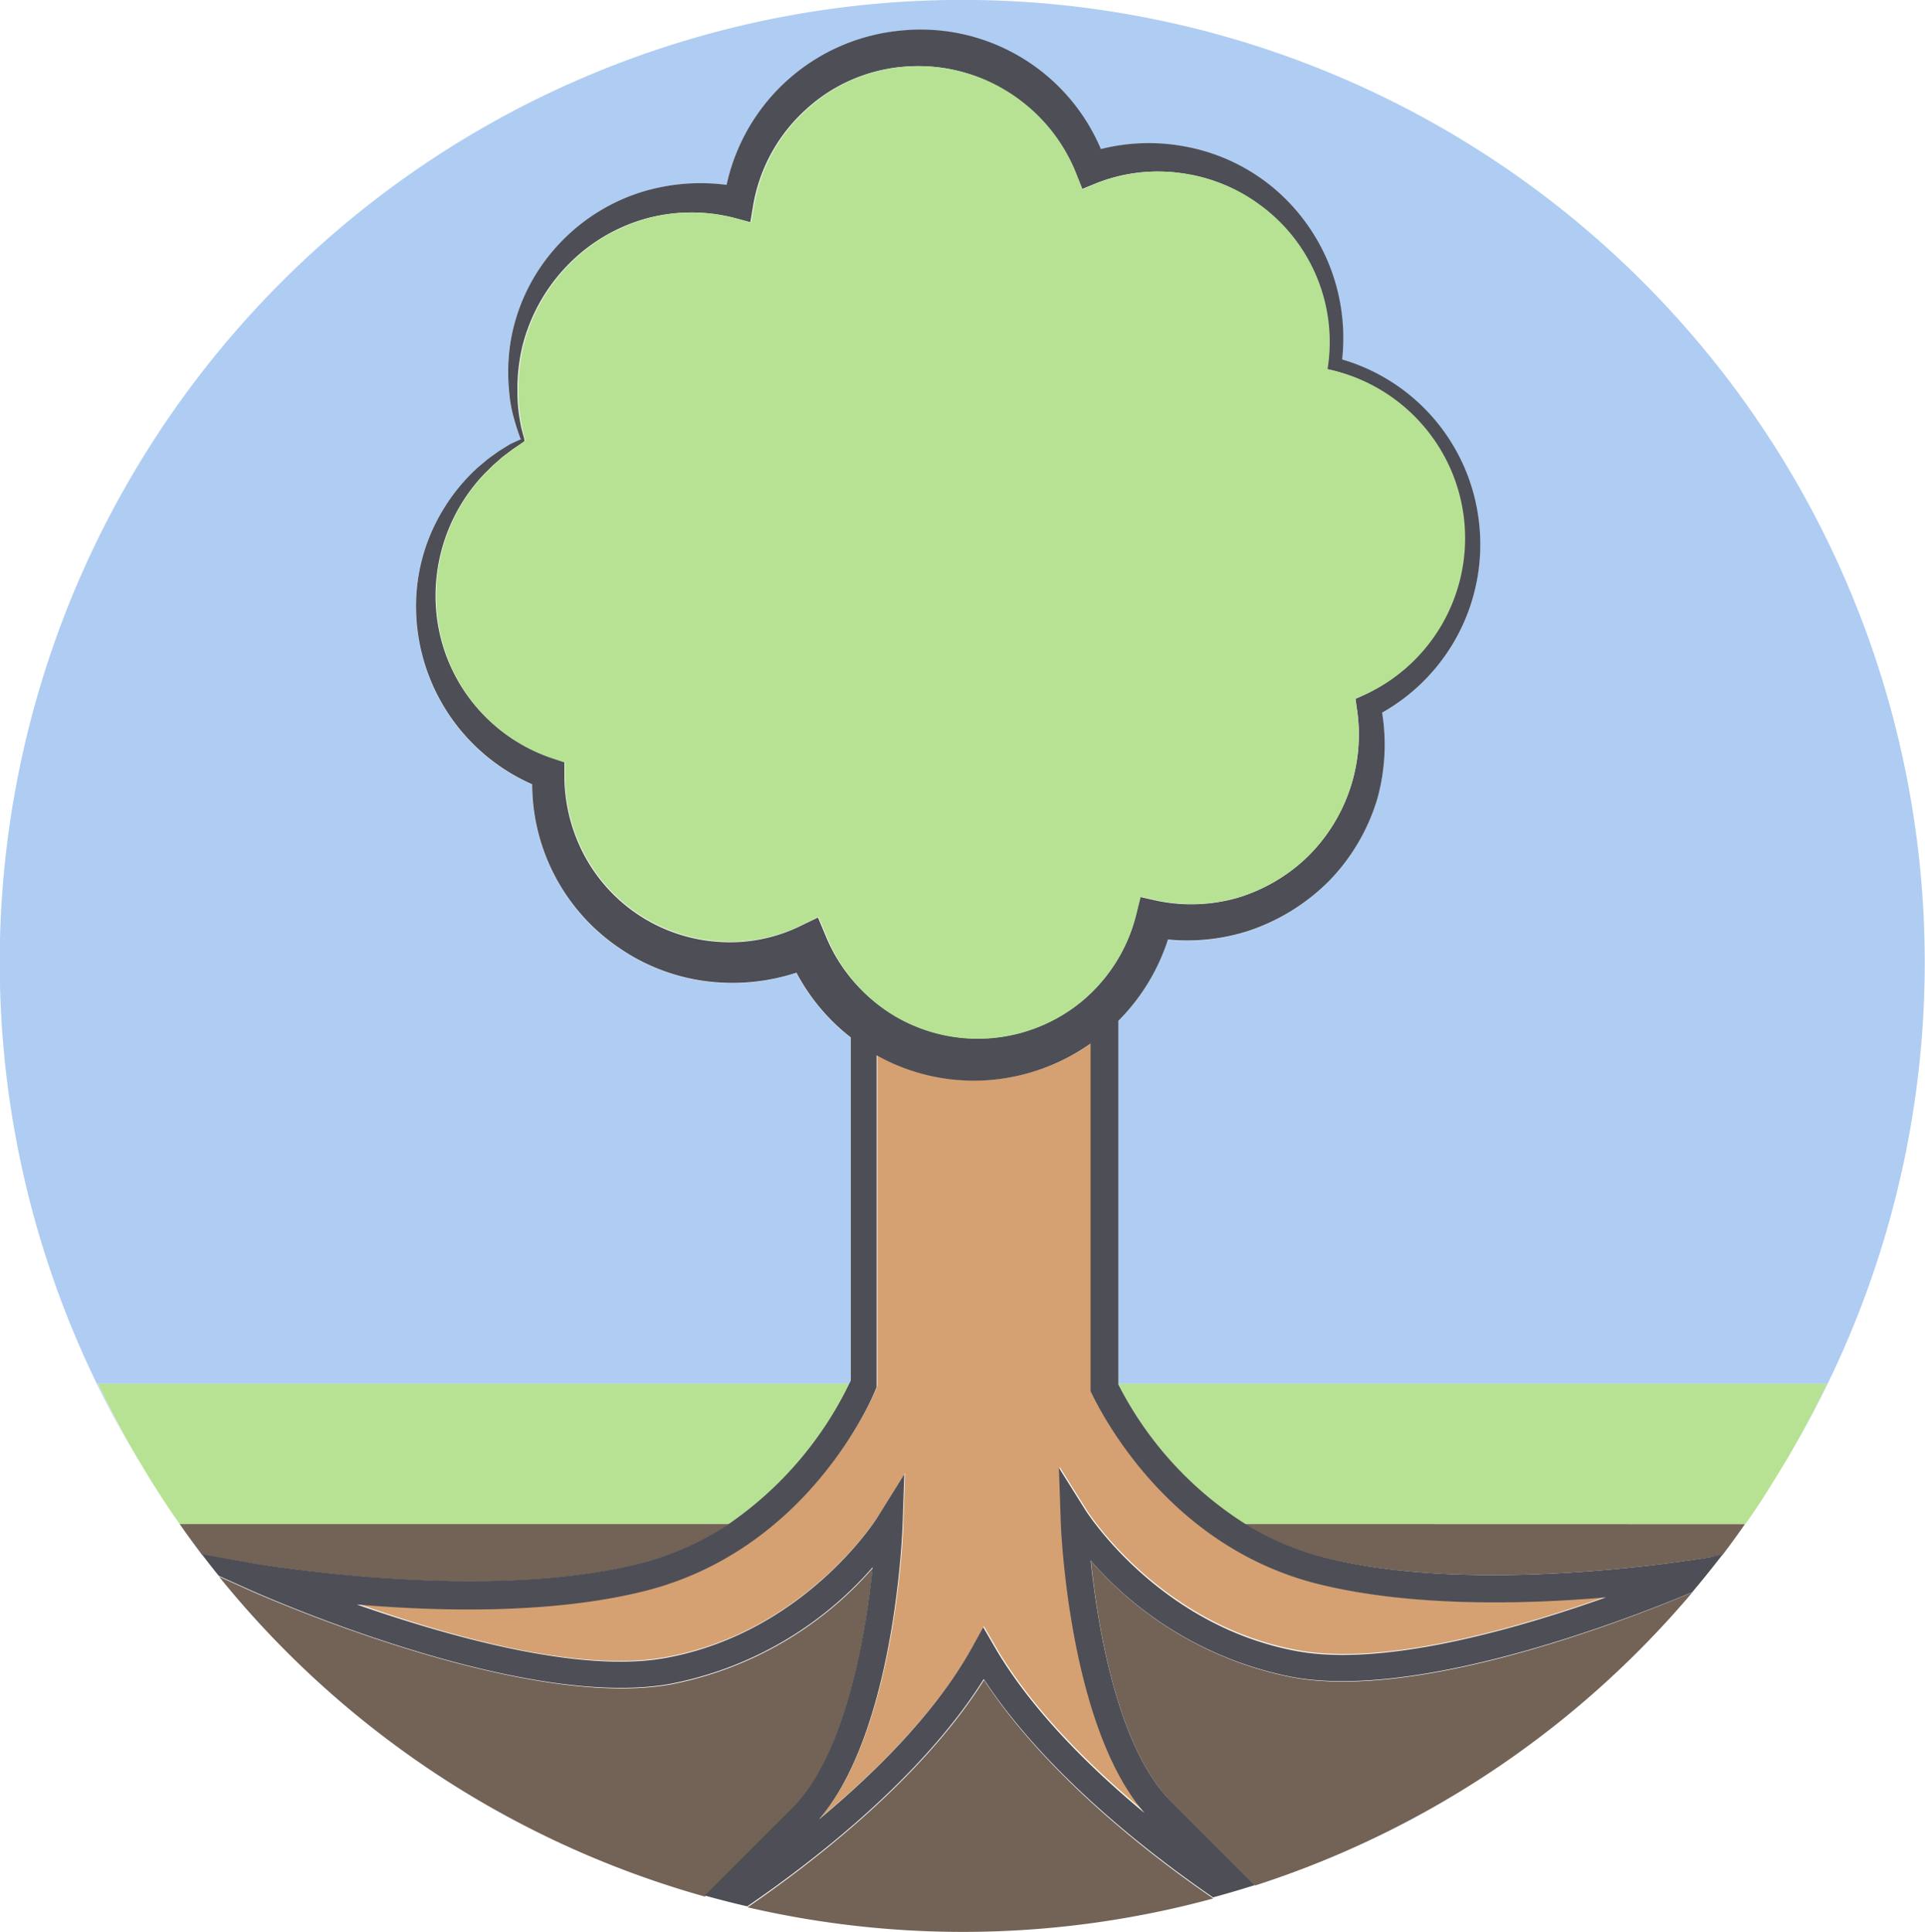 <svg id="Layer_1" data-name="Layer 1" xmlns="http://www.w3.org/2000/svg" viewBox="0 0 144 144.5"><defs><style>.cls-1{fill:#afcdf2;}.cls-2{fill:#b7e294;}.cls-3{fill:#736357;}.cls-4{fill:#d5a172;}.cls-5{fill:#4e4e56;}</style></defs><title>tree</title><path class="cls-1" d="M561.77,557c-.15.26-.31.5-.46.76Z" transform="translate(-428 -448)"/><path class="cls-1" d="M438.69,557.76c-.15-.25-.31-.5-.46-.76Z" transform="translate(-428 -448)"/><path class="cls-1" d="M491.53,551.5l.1-.21V525.62a15,15,0,0,1-4.06-4.84,15.37,15.37,0,0,1-6.08.71,14.78,14.78,0,0,1-7.18-2.56,14.83,14.83,0,0,1-6.51-12.24,14.55,14.55,0,0,1-8.67-12.6,13.85,13.85,0,0,1,2-7.93,14.15,14.15,0,0,1,2.58-3.15l.77-.65.82-.59.86-.53.82-.38s-.07,0-.09-.11l-.08-.22-.15-.44q-.15-.44-.26-.89a10.34,10.34,0,0,1-.32-1.84,14.47,14.47,0,0,1,.1-3.76,14,14,0,0,1,3.2-6.85,14.33,14.33,0,0,1,6.37-4.29,15,15,0,0,1,6.59-.61,14.81,14.81,0,0,1,22.43-9.29,14.73,14.73,0,0,1,5.56,6.61,14.66,14.66,0,0,1,6.35-.18,14.36,14.36,0,0,1,6.66,3.17,14.63,14.63,0,0,1,4.2,6,14.79,14.79,0,0,1,.84,6.75,14.44,14.44,0,0,1,3,26.42,15.13,15.13,0,0,1-.35,6.41,14.93,14.93,0,0,1-3.6,6.16,15.35,15.35,0,0,1-6.13,3.78,15,15,0,0,1-5.94.62,15.21,15.21,0,0,1-3.71,6.08V551.5h53q-1.26,2.66-2.73,5.2a72,72,0,1,0-123.88,0q-1.47-2.54-2.73-5.2Z" transform="translate(-428 -448)"/><path class="cls-2" d="M561.77,557l.17-.3q1.47-2.54,2.73-5.2h-53v.07A26.65,26.65,0,0,0,521.12,562h37.44c1-1.38,1.87-2.8,2.75-4.24C561.46,557.5,561.62,557.25,561.77,557Z" transform="translate(-428 -448)"/><path class="cls-2" d="M482.55,562a27,27,0,0,0,9-10.5H435.33q1.26,2.66,2.73,5.2l.17.3c.15.26.31.5.46.76.87,1.45,1.78,2.87,2.75,4.24Z" transform="translate(-428 -448)"/><path class="cls-3" d="M524.72,573.48a26.77,26.77,0,0,1-15.11-8.72c.5,4.91,2,14,6,18l.59.59,5.69,5.69a71.56,71.56,0,0,0,32.71-21.93C549.47,569.28,534.13,575.2,524.72,573.48Z" transform="translate(-428 -448)"/><path class="cls-3" d="M487.29,583.29c4-4,5.5-13.12,6-18A26.78,26.78,0,0,1,478.18,574c-11.18,2-30.75-6.7-31.58-7.07l-2.22-1a71.53,71.53,0,0,0,36.35,23.94Z" transform="translate(-428 -448)"/><path class="cls-3" d="M447.18,565c.17,0,16.92,2.92,28.57,0a21.58,21.58,0,0,0,6.8-3H441.44c.54.78,1.1,1.54,1.67,2.3Z" transform="translate(-428 -448)"/><path class="cls-3" d="M501.61,573.67c-4.71,7.47-13,13.78-17.69,17a71.4,71.4,0,0,0,34.84-.66C514,586.75,506.27,580.76,501.61,573.67Z" transform="translate(-428 -448)"/><path class="cls-3" d="M521.12,562a21.6,21.6,0,0,0,6,2.53c11.65,2.91,28.4,0,28.57,0l1.16-.21c.58-.76,1.14-1.53,1.68-2.31Z" transform="translate(-428 -448)"/><path class="cls-4" d="M526.66,566.47c-10.52-2.63-15.62-11.55-16.93-14.22l-.1-.21v-26a15.22,15.22,0,0,1-7.42,2.72,14.9,14.9,0,0,1-8.58-1.84v24.75l-.07.18c-.2.49-5,12-17.31,15.1-7,1.74-15.44,1.52-21.51,1,6.73,2.39,16.61,5.23,23.09,4,10.44-1.9,15.81-10.46,15.87-10.54l2-3.21-.13,3.77c0,.65-.59,15.5-6.27,22.07,4.2-3.49,8.75-8,11.45-12.85l.85-1.54.88,1.52c2.73,4.68,7.12,9,11.19,12.38-5.69-6.56-6.26-21.43-6.28-22.08l-.13-3.75,2,3.19c.05.09,5.46,8.65,15.87,10.54,6.48,1.18,16.37-1.66,23.09-4.05C542.1,568,533.62,568.21,526.66,566.47Z" transform="translate(-428 -448)"/><path class="cls-5" d="M555.72,564.52c-.17,0-16.92,2.93-28.57,0a21.6,21.6,0,0,1-6-2.53,26.65,26.65,0,0,1-9.49-10.43v-27.2a15.21,15.21,0,0,0,3.71-6.08,15,15,0,0,0,5.94-.62,15.35,15.35,0,0,0,6.13-3.78,14.93,14.93,0,0,0,3.6-6.16,15.13,15.13,0,0,0,.35-6.41,14.44,14.44,0,0,0,7.25-14.22,14.36,14.36,0,0,0-10.24-12.2,14.79,14.79,0,0,0-.84-6.75,14.63,14.63,0,0,0-4.2-6,14.36,14.36,0,0,0-6.66-3.17,14.66,14.66,0,0,0-6.35.18,14.64,14.64,0,0,0-15-8.86,14.75,14.75,0,0,0-13,11.54,15,15,0,0,0-6.59.61,14.33,14.33,0,0,0-6.37,4.29,14,14,0,0,0-3.2,6.85,14.47,14.47,0,0,0-.1,3.76,10.34,10.34,0,0,0,.32,1.84q.12.45.26.89l.15.44.08.22c0,.06,0,.06.09.11l-.82.38-.86.53-.82.59-.77.65a14.15,14.15,0,0,0-2.58,3.15,13.85,13.85,0,0,0-2,7.93,14.55,14.55,0,0,0,8.67,12.6,14.83,14.83,0,0,0,6.51,12.24,14.78,14.78,0,0,0,7.18,2.56,15.37,15.37,0,0,0,6.08-.71,15,15,0,0,0,4.06,4.84v25.67l-.1.21a27,27,0,0,1-9,10.5,21.58,21.58,0,0,1-6.8,3c-11.65,2.91-28.41,0-28.57,0l-4.07-.72q.62.82,1.27,1.62l2.22,1c.83.37,20.4,9.11,31.58,7.07a26.78,26.78,0,0,0,15.11-8.72c-.5,4.91-2,14-6,18l-6.56,6.56q1.58.44,3.18.81c4.7-3.21,13-9.53,17.69-17,4.66,7.09,12.42,13.08,17.15,16.33q1.58-.43,3.13-.92l-5.69-5.69-.59-.59c-4-4-5.49-13.12-6-18a26.77,26.77,0,0,0,15.11,8.72c9.4,1.71,24.75-4.2,29.88-6.34q1.17-1.39,2.28-2.83Zm-65.88-46.34-.65-1.55-1.47.71a12,12,0,0,1-6,1.11,12.29,12.29,0,0,1-10-6.45,12.69,12.69,0,0,1-1.5-6V505l-.82-.27A12.74,12.74,0,0,1,460.66,494a13.23,13.23,0,0,1,3.5-10.48l.68-.68.73-.64.78-.59c.31-.2.61-.41.89-.61a1.43,1.43,0,0,0-.06-.32l-.06-.22L467,480q-.09-.44-.16-.89a11.72,11.72,0,0,1-.13-1.78,13.64,13.64,0,0,1,.39-3.51,13.35,13.35,0,0,1,3.38-6,13.06,13.06,0,0,1,5.8-3.46,12.84,12.84,0,0,1,6.66-.05l1.19.32.21-1.26a12.49,12.49,0,0,1,3.86-7.1,12.28,12.28,0,0,1,7.32-3.27,12.56,12.56,0,0,1,7.78,1.84,12.74,12.74,0,0,1,5.17,6.18l.45,1.13,1.05-.43a12.45,12.45,0,0,1,6.34-.77,12.66,12.66,0,0,1,6,2.46,12.69,12.69,0,0,1,5,11.77l-.06.43.42.1a12.94,12.94,0,0,1,6.77,4.17A12.89,12.89,0,0,1,530,500l-.6.27.1.72a12.8,12.8,0,0,1-3.78,11.18,12.82,12.82,0,0,1-5.19,3,12.58,12.58,0,0,1-5.92.22l-1.31-.29-.33,1.34a12.28,12.28,0,0,1-4,6.42,12.24,12.24,0,0,1-14.24,1A12.37,12.37,0,0,1,489.84,518.18Zm35.24,53.34c-10.41-1.89-15.81-10.46-15.87-10.54l-2-3.19.13,3.75c0,.65.59,15.52,6.28,22.08-4.07-3.38-8.46-7.7-11.19-12.38l-.88-1.52-.85,1.54c-2.7,4.86-7.25,9.36-11.45,12.85,5.69-6.57,6.25-21.42,6.27-22.07l.13-3.77-2,3.21c-.05.09-5.43,8.64-15.87,10.54-6.48,1.18-16.36-1.66-23.09-4,6.07.52,14.55.74,21.51-1,12.35-3.09,17.12-14.61,17.31-15.1l.07-.18V526.94a14.9,14.9,0,0,0,8.58,1.84,15.22,15.22,0,0,0,7.42-2.72v26l.1.21c1.31,2.67,6.4,11.59,16.93,14.22,7,1.74,15.45,1.52,21.51,1C541.44,569.86,531.56,572.69,525.08,571.52Z" transform="translate(-428 -448)"/><path class="cls-2" d="M494.7,523.87A12.22,12.22,0,0,0,513,516.42l.33-1.34,1.31.29a12.58,12.58,0,0,0,5.92-.22,12.82,12.82,0,0,0,5.19-3A12.8,12.8,0,0,0,529.49,501l-.1-.72.6-.27a12.88,12.88,0,0,0,4.51-20.13,12.94,12.94,0,0,0-6.77-4.17l-.42-.1.06-.43a12.69,12.69,0,0,0-5-11.77,12.66,12.66,0,0,0-6-2.46,12.45,12.45,0,0,0-6.34.77l-1.05.43-.45-1.13a12.74,12.74,0,0,0-5.17-6.18,12.56,12.56,0,0,0-7.78-1.84,12.28,12.28,0,0,0-7.32,3.27,12.49,12.49,0,0,0-3.86,7.1l-.21,1.26-1.19-.32a12.84,12.84,0,0,0-6.66.05,13.06,13.06,0,0,0-5.8,3.46,13.35,13.35,0,0,0-3.38,6,13.64,13.64,0,0,0-.39,3.51,11.72,11.72,0,0,0,.13,1.78q.06.44.16.89l.1.44.06.22a1.43,1.43,0,0,1,.06.32c-.28.2-.58.41-.89.61l-.78.59-.73.64-.68.68a13.23,13.23,0,0,0-3.5,10.48,12.74,12.74,0,0,0,8.74,10.79l.82.27v.92a12.69,12.69,0,0,0,1.5,6,12.29,12.29,0,0,0,10,6.45,12,12,0,0,0,6-1.11l1.47-.71.65,1.55A12.37,12.37,0,0,0,494.7,523.87Z" transform="translate(-428 -448)"/></svg>
